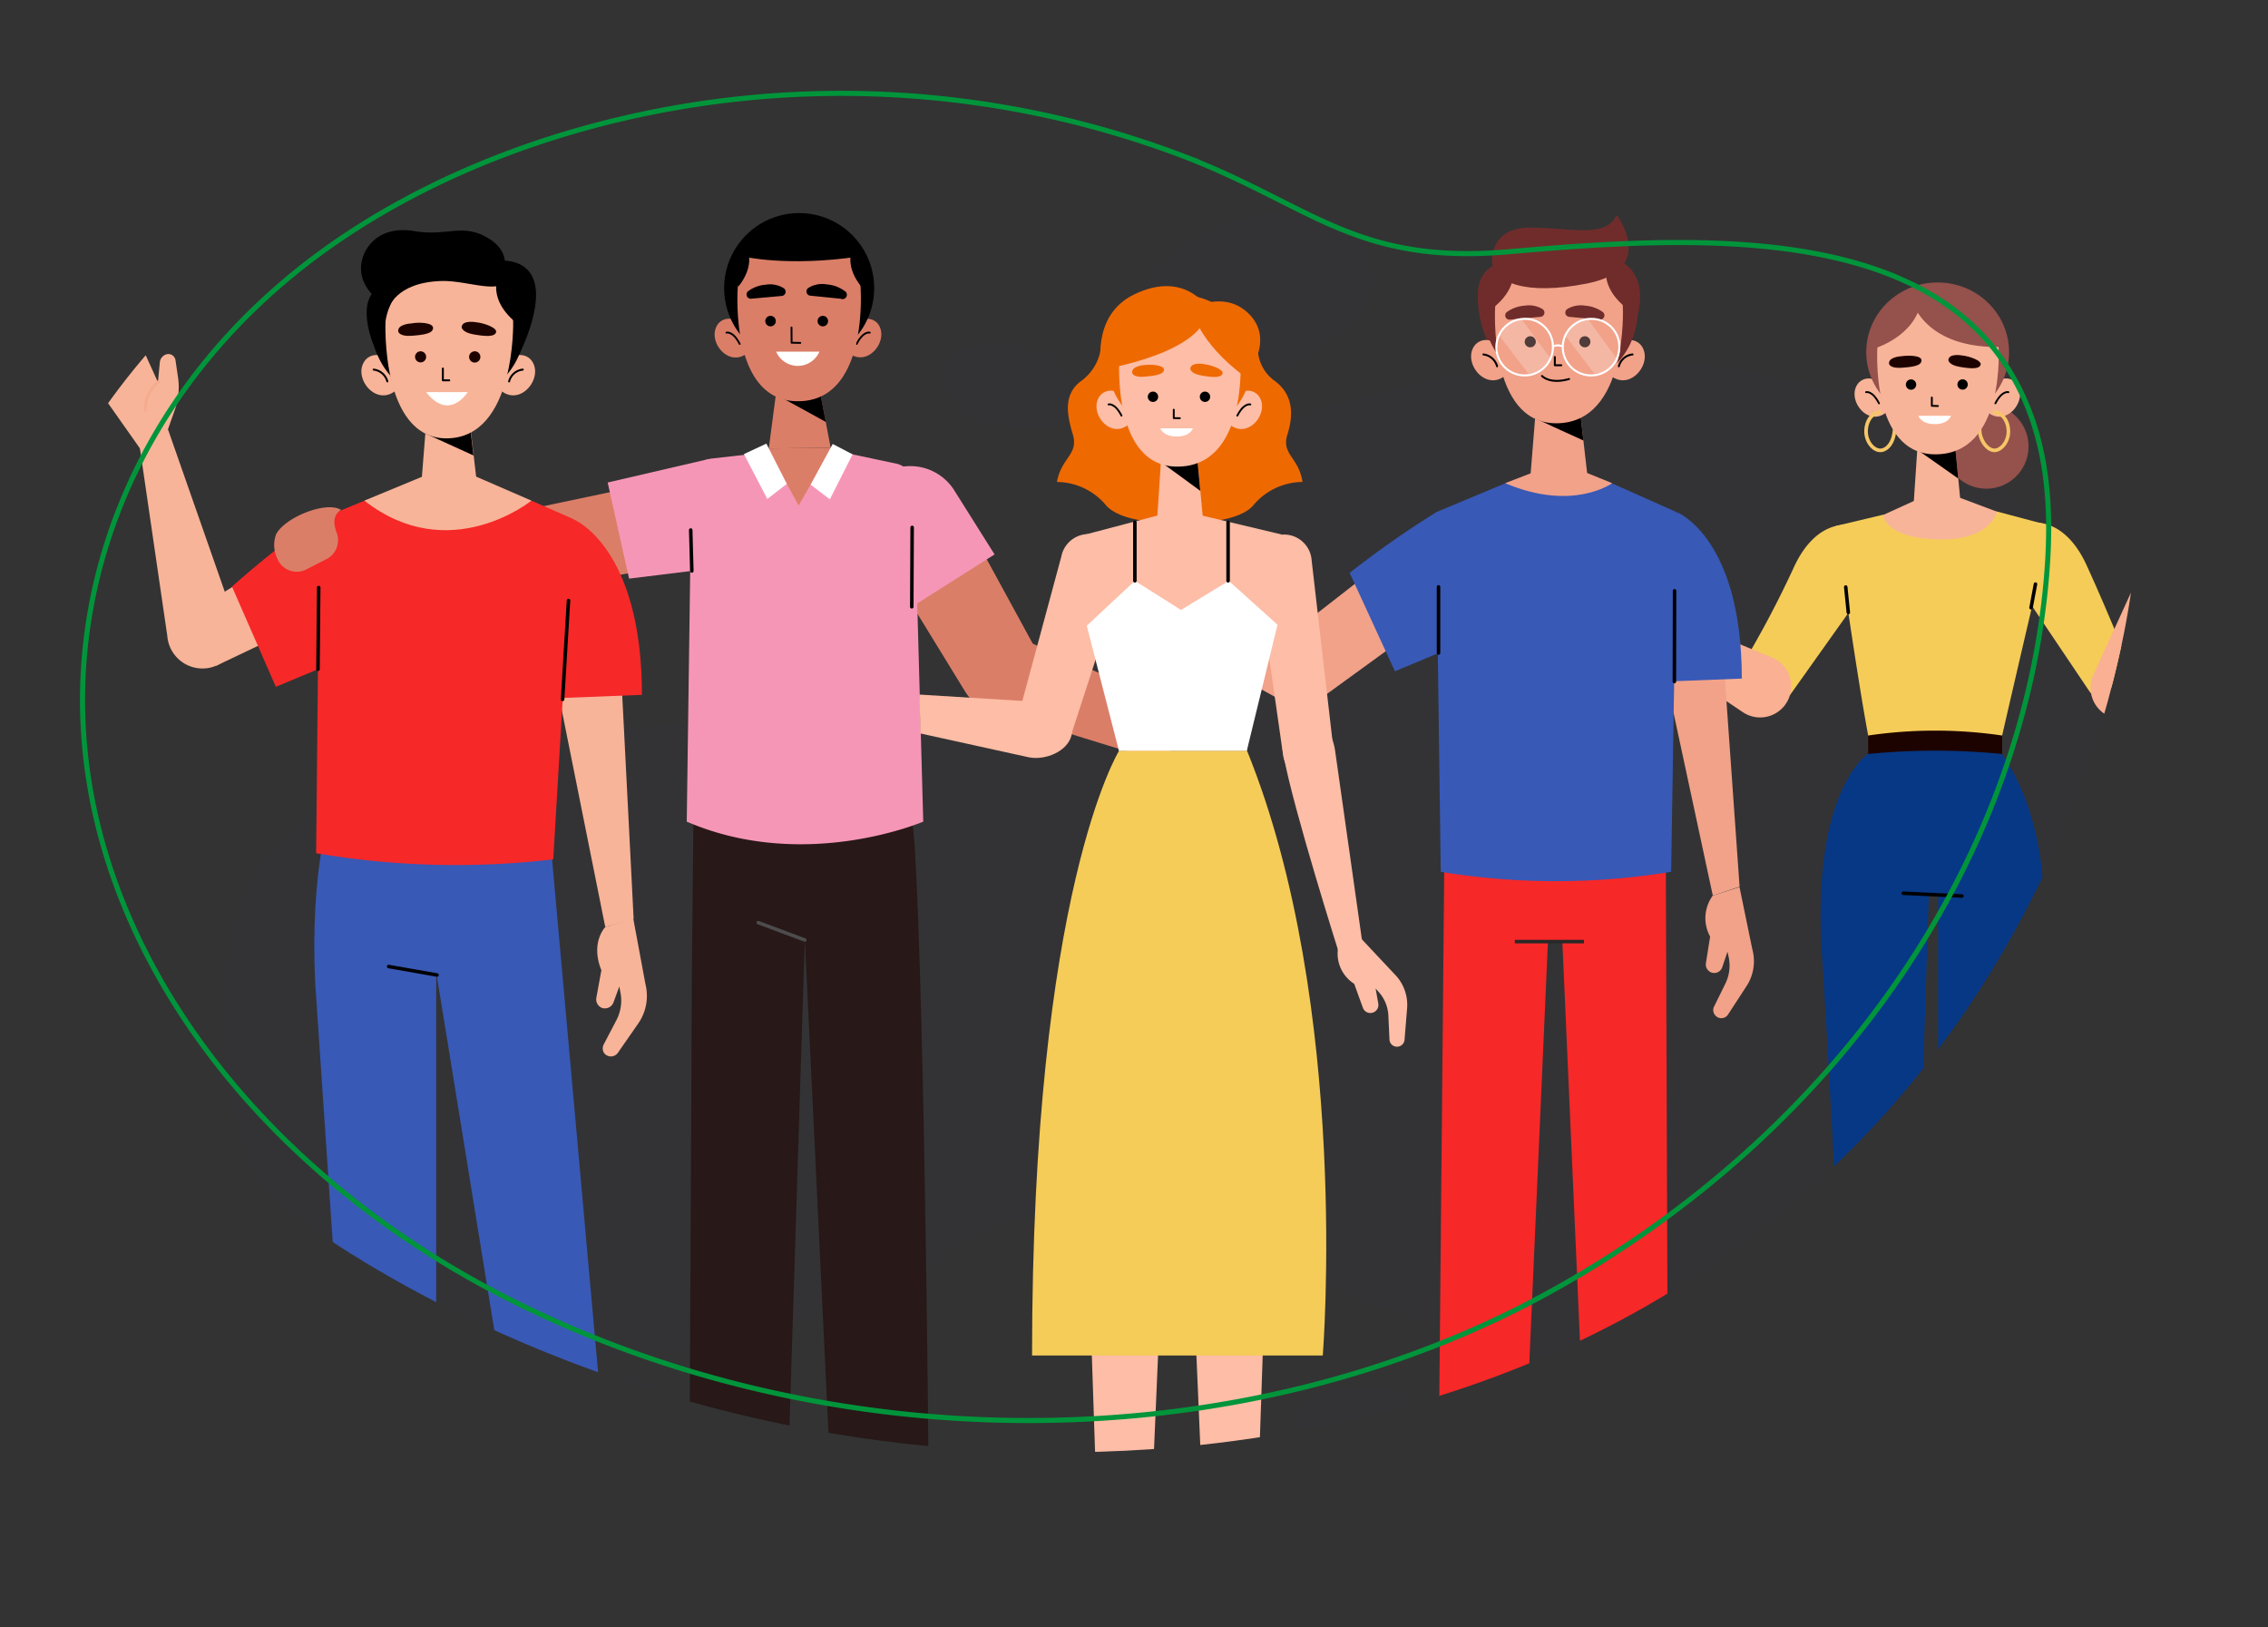 <svg xmlns="http://www.w3.org/2000/svg" xmlns:xlink="http://www.w3.org/1999/xlink" viewBox="0 0 245.51 176.09"><rect x="0" y="0" width="245.51" height="176.09" fill="#333333" stroke="none"/><defs><style>.cls-1,.cls-10,.cls-11,.cls-14,.cls-17,.cls-18,.cls-19,.cls-21,.cls-23,.cls-25,.cls-28,.cls-31,.cls-35,.cls-37,.cls-7{fill:none;}.cls-2{clip-path:url(#clip-path);}.cls-3{fill:#32324c;opacity:0.1;}.cls-4{fill:#1d0300;}.cls-5{fill:#fab093;}.cls-6{fill:#063886;}.cls-10,.cls-19,.cls-23,.cls-7{stroke:#000;}.cls-10,.cls-11,.cls-14,.cls-17,.cls-18,.cls-19,.cls-21,.cls-23,.cls-25,.cls-35,.cls-7{stroke-linecap:round;stroke-linejoin:round;}.cls-18,.cls-7{stroke-width:0.38px;}.cls-8{fill:#95514c;}.cls-9{fill:#f8b498;}.cls-10{stroke-width:0.2px;}.cls-11{stroke:#f6c668;stroke-width:0.39px;}.cls-12,.cls-30{fill:#fff;}.cls-13{fill:#f5cc58;}.cls-14{stroke:#ea967c;stroke-width:0.34px;}.cls-15{fill:#db7e68;}.cls-16{fill:#281818;}.cls-17{stroke:#1d0300;stroke-width:0.54px;}.cls-18{stroke:#4c4c4c;}.cls-19{stroke-width:0.2px;}.cls-20{fill:#f696b6;}.cls-21,.cls-31,.cls-35{stroke:#fff;}.cls-21{stroke-width:0.42px;}.cls-22{fill:#3859b6;}.cls-23{stroke-width:0.21px;}.cls-24{fill:#f62828;}.cls-25{stroke:#f5ab8e;stroke-width:0.32px;}.cls-26{fill:#f1a289;}.cls-27{fill:#f75353;}.cls-28{stroke:#282828;stroke-width:0.38px;}.cls-28,.cls-31,.cls-37{stroke-miterlimit:10;}.cls-29{fill:#702c2b;}.cls-30{opacity:0.23;}.cls-31{stroke-width:0.22px;}.cls-32{fill:#ef6901;}.cls-33{fill:#fdbda6;}.cls-34{clip-path:url(#clip-path-2);}.cls-35{stroke-width:0.41px;}.cls-36{clip-path:url(#clip-path-3);}.cls-37{stroke:#00953b;stroke-width:0.55px;}</style><clipPath id="clip-path"><path class="cls-1" d="M182.36,138.85c25.65-16.24,40.32-41,46.41-65.25,3.38-13.41,4.53-27.75-3.64-40.14-9.63-14.61-31-24.23-53.45-28.53C135.77-2,89.2-2.88,56.33,10.36,26.91,22.2,6,43.62,1.15,66.89-4.92,96,13.51,123.5,47,140.81a147.77,147.77,0,0,0,82.77,15.59C150.86,154.13,168.27,147.78,182.36,138.85Z"/></clipPath><clipPath id="clip-path-2"><path d="M124.67,168.68l-7.69-.05a6.47,6.47,0,0,1-4.33,2.31c-2.85.3-5.16,1.8-5.38,3.82h18.59A31.21,31.21,0,0,0,124.67,168.68Z"/></clipPath><clipPath id="clip-path-3"><path d="M130.21,168.68l7.68-.05a6.51,6.51,0,0,0,4.33,2.31c2.85.3,5.16,1.8,5.38,3.82H129A31.82,31.82,0,0,1,130.21,168.68Z"/></clipPath></defs><g id="Capa_1" data-name="Capa 1"><g class="cls-2"><path class="cls-3" d="M183.23,39.39C236,43,257.4,109.56,216,142.43c-8.46,6.71-28.87,8.32-39.64,6.58-43.39-7-47.82-29.26-75.27-12.65s-77.28,18.16-76.89-27.71,73.7-16.3,94.21-47.89C127.73,46.3,155.75,37.52,183.23,39.39Z"/><path class="cls-3" d="M148.23,27.65A7,7,0,0,1,146,35.37c-3.61,3-10.91,7.74-19.41,6.33-12.14-2-2.45-17.41,11.19-18.62C144.62,22.47,147.28,25,148.23,27.65Z"/><path class="cls-3" d="M116.31,44a3.66,3.66,0,0,1-3.38,2.48c-2.45.07-7-.29-10-3.59-4.36-4.72,4.55-8,10.56-4.11C116.47,40.74,116.77,42.63,116.31,44Z"/><path class="cls-3" d="M155.06,155.44a3.64,3.64,0,0,1-2.87,3c-2.39.52-6.92,1-10.52-1.71-5.14-3.85,3-8.66,9.65-6C154.63,152.17,155.26,154,155.06,155.44Z"/><path class="cls-3" d="M72.39,152a1.76,1.76,0,0,1-1.4,1.48,6.4,6.4,0,0,1-5.14-.83c-2.51-1.88,1.48-4.23,4.71-2.91C72.18,150.35,72.48,151.23,72.39,152Z"/><path class="cls-4" d="M196.17,172l-3.87,2.13a1.14,1.14,0,0,0-.53,1.24c.1.38.43.68,1.29.7,1.92,0,10.38-1.38,10.38-1.38v1l3.93-.49s.28-5-.92-5.75Z"/><path class="cls-5" d="M201.36,167.79,196.17,172s.67,1.92,3.63.64,6.65-3.2,6.65-3.2l-.54-2.21Z"/><polygon class="cls-5" points="205.91 167.25 206.45 151.88 201.31 151.47 201.31 169.46 205.91 167.25"/><path class="cls-4" d="M220.28,172l3.87,2.13a1.14,1.14,0,0,1,.53,1.24c-.1.38-.43.68-1.3.7-1.91,0-10.38-1.38-10.38-1.38v1l-3.92-.49s-.28-5,.92-5.75Z"/><path class="cls-5" d="M215.09,167.79l5.19,4.23s-.67,1.92-3.63.64-6.65-3.2-6.65-3.2l.54-2.21Z"/><polygon class="cls-5" points="210.54 167.25 210.93 151.88 216.07 151.47 215.14 169.46 210.54 167.25"/><path class="cls-6" d="M202.23,81.56s-6.2,3.92-5,21.83,3.11,60,3.11,60h6.32l2.14-66.67,1-.05,0,66.72h6.32l5-61.3s1.46-12-4.4-20.49C217.56,82.11,209.12,77.57,202.23,81.56Z"/><line class="cls-7" x1="206.03" y1="96.67" x2="212.38" y2="96.97"/><circle class="cls-8" cx="215.02" cy="48.32" r="4.57"/><path class="cls-9" d="M203.24,41.31a1.49,1.49,0,0,0-2.09.17c-1.34,1.69,1,4.76,3,3.18Z"/><path class="cls-10" d="M202,42.44s.67-.21,1.4,1.21"/><path class="cls-11" d="M205.08,46.57c-.1,1.36-.82,2.17-1.55,2.17S202,47.82,202,46.69s.67-2.06,1.51-2.06"/><path class="cls-9" d="M216.19,41.31a1.48,1.48,0,0,1,2.09.17c1.34,1.69-1,4.76-3.05,3.18Z"/><path class="cls-10" d="M217.41,42.44s-.68-.21-1.41,1.21"/><path class="cls-11" d="M214.29,46.43c0,1.26.87,2.31,1.6,2.31s1.52-.92,1.52-2.05-.68-2.06-1.52-2.06"/><ellipse class="cls-8" cx="209.75" cy="38.1" rx="7.73" ry="7.53"/><polygon class="cls-9" points="207.58 48.14 207.07 55.74 212.36 55.74 211.62 48.05 207.58 48.14"/><path d="M207.52,48.67c.18.1,4.46,3.12,4.46,3.12l-.36-3.74Z"/><path class="cls-9" d="M203.23,37.54s-.82,11.63,6.26,11.63c7.65,0,6.85-11.63,6.85-11.63s0-5.24-6.62-5.24C203.7,32.3,203.23,37.54,203.23,37.54Z"/><path d="M207.43,41.61a.56.56,0,1,1-.56-.55A.56.56,0,0,1,207.43,41.61Z"/><circle cx="212.45" cy="41.61" r="0.56"/><path class="cls-12" d="M207.66,45h3.53s-.24.9-1.75.9S207.66,45,207.66,45Z"/><polyline class="cls-10" points="209.12 43.02 209.12 43.92 209.78 43.94"/><path class="cls-4" d="M212.4,38.47s-1.43-.28-1.49.49c0,0,0,.53,1.21.74s2.13.27,2.28-.22S213.08,38.53,212.4,38.47Z"/><path class="cls-4" d="M205.84,38.55s-1.46.06-1.35.83c0,0,.09.51,1.36.42S208,39.57,208,39,206.51,38.45,205.84,38.55Z"/><path class="cls-8" d="M202.72,37.77s4.78-1.29,5.3-5.47C208,32.3,202.93,31.31,202.72,37.77Z"/><path class="cls-8" d="M206.88,32.25s1.12,5.6,10.07,5.3c0,0-.58-5-5.06-5.81S206.88,32.25,206.88,32.25Z"/><path class="cls-4" d="M202.23,79.6v2a73.65,73.65,0,0,1,14.5,0v-2l-7.27-2.1Z"/><path class="cls-13" d="M203.83,55.71l-5.1,1.21s2.12,15.31,3.5,22.68a49.91,49.91,0,0,1,14.5,0s3.68-16,5.31-22.68l-5.87-1.56Z"/><path class="cls-9" d="M209.84,53l-6,2.74s.19,2.63,6.4,2.64c5.29,0,5.94-3,5.94-3Z"/><path class="cls-13" d="M219.22,56.66s4-1.3,6.67,4.54,5.29,12.5,5.29,12.5L226.3,75l-7.82-11.62Z"/><line class="cls-7" x1="219.86" y1="65.77" x2="220.34" y2="63.21"/><path class="cls-5" d="M234.47,55.82l2.85.65-4.38,18.79a3.38,3.38,0,0,1-4.81,2.18h0a3.37,3.37,0,0,1-1.52-4.4Z"/><path class="cls-5" d="M234.53,55.2l.17-.74A6.38,6.38,0,0,1,236,51.74l1.13-1.39a.7.7,0,0,1,1.06,0h0a.9.9,0,0,1,.12,1l-.86,1.7L243,49.4a.54.54,0,0,1,.78.19l.1.19a.54.54,0,0,1-.14.67L240.09,53l4.55-2.37a.52.52,0,0,1,.76.24l.06.14a.54.54,0,0,1-.21.68L241.35,54l3.35-1.11a.53.53,0,0,1,.71.43v.07a.53.53,0,0,1-.3.55l-3.4,1.41,1.91-.32a.53.53,0,0,1,.69.58h0a.5.5,0,0,1-.32.42l-8.61,3.43-.71-2A4.28,4.28,0,0,1,234.53,55.2Z"/><path class="cls-14" d="M237.46,53a3.5,3.5,0,0,1-.37,3"/><path class="cls-13" d="M200.82,56.91s-4-1.3-6.66,4.54a111,111,0,0,1-6.06,11.34l5.64,2.47L202,63.64Z"/><line class="cls-7" x1="200.08" y1="66.29" x2="199.8" y2="63.53"/><path class="cls-5" d="M174.34,63.94l-1.64,2.41,16,10.75a3.36,3.36,0,0,0,5-1.69h0a3.36,3.36,0,0,0-1.88-4.25Z"/><polygon class="cls-15" points="76.06 170.35 82.34 170.35 82.59 158.11 76.31 158.11 76.06 170.35"/><path class="cls-12" d="M82.87,168.13h-7.7a9.29,9.29,0,0,1-5.12,2.4c-3,.32-4.72,1.92-5,4.08H84.15A33.86,33.86,0,0,0,82.87,168.13Z"/><rect class="cls-16" x="65.08" y="174.61" width="19.07" height="1.36" transform="translate(149.24 350.59) rotate(180)"/><path class="cls-17" d="M83.64,171.26s-3.61.37-3.61,3.35"/><path class="cls-17" d="M73.45,169.3a3.46,3.46,0,0,1,1.79.89"/><path class="cls-17" d="M72,170.19a2.61,2.61,0,0,1,1.76.91"/><polygon class="cls-15" points="98.78 170.35 92.51 170.35 92.26 158.11 98.54 158.11 98.78 170.35"/><path class="cls-12" d="M92,168.13h7.71a9.29,9.29,0,0,0,5.11,2.4c3,.32,4.73,1.92,5,4.08H90.7A33.24,33.24,0,0,1,92,168.13Z"/><rect class="cls-16" x="90.7" y="174.61" width="19.07" height="1.36"/><path class="cls-17" d="M91.2,171.26s3.61.37,3.61,3.35"/><path class="cls-17" d="M101.4,169.3a3.46,3.46,0,0,0-1.79.89"/><path class="cls-17" d="M102.81,170.19a2.62,2.62,0,0,0-1.77.91"/><path class="cls-16" d="M75.07,87.76l-.17,17.11-.28,58H85.19l1.93-61.21,2.94,61.21h10.49s-.38-52.25-1.55-71.66l-.35-3.42-11.15-5Z"/><line class="cls-18" x1="87.12" y1="101.73" x2="82.08" y2="99.85"/><path class="cls-15" d="M79.88,34.85a1.51,1.51,0,0,0-2.12.17c-1.36,1.72,1,4.82,3.09,3.23Z"/><path class="cls-19" d="M78.64,36s.69-.22,1.43,1.22"/><path class="cls-15" d="M92.91,34.85A1.51,1.51,0,0,1,95,35c1.36,1.72-1,4.82-3.08,3.23Z"/><path class="cls-19" d="M94.15,36s-.68-.22-1.42,1.22"/><circle cx="86.51" cy="31.18" r="8.12"/><polygon class="cls-15" points="84.06 42.16 83.22 48.53 89.92 48.46 88.7 42.07 84.06 42.16"/><path d="M84,42.71c.2.09,5.39,2.95,5.39,2.95l-.69-3.59Z"/><path class="cls-15" d="M79.87,31s-1,12.27,6.34,12.42C94.15,43.61,93.15,31,93.15,31a6.3,6.3,0,0,0-6.7-6.24C80.35,24.79,79.87,31,79.87,31Z"/><path d="M80.41,27.75s4.8,1.17,12.63,0c0,0-.67-3.58-6.32-3.58S80.41,27.75,80.41,27.75Z"/><path d="M81,27.38s.6,1.55-1.08,3.65l-.52-1.41,1.5-3.39"/><path d="M92.16,27.38s-.61,1.55,1.08,3.65l.51-1.41-1.5-3.39"/><circle cx="83.41" cy="34.75" r="0.57"/><circle cx="89.07" cy="34.75" r="0.57"/><path d="M81.3,32.33l3.32-.3a.46.46,0,0,0,.22-.84,2.81,2.81,0,0,0-1.94-.38A3.68,3.68,0,0,0,81,31.5.46.46,0,0,0,81.3,32.33Z"/><path d="M91,32.33,87.72,32a.46.46,0,0,1-.22-.84,2.83,2.83,0,0,1,2-.38,3.68,3.68,0,0,1,1.9.69A.46.46,0,0,1,91,32.33Z"/><polyline class="cls-19" points="85.68 35.44 85.69 37.09 86.63 37.11"/><path class="cls-12" d="M84,38.06H88.7a2.55,2.55,0,0,1-4.68,0Z"/><path class="cls-15" d="M105.6,58.3l6.6,12.1a4.44,4.44,0,0,1-1.7,6h0a4.43,4.43,0,0,1-6-1.52L97.69,63.78Z"/><path class="cls-20" d="M107.66,60l-9.59,6.08L93.74,59a5.61,5.61,0,0,1,1.79-7.68h0a5.62,5.62,0,0,1,7.77,1.75Z"/><path class="cls-15" d="M126.17,82.6,128.45,77l-18.16-8a4.21,4.21,0,0,0-6.05,2.59h0A4.22,4.22,0,0,0,107,76.69Z"/><path class="cls-15" d="M71.24,61.49l-11.53,2a4.39,4.39,0,0,1-5-3.57h0a4.16,4.16,0,0,1,3.45-5l11.6-2.44Z"/><polygon class="cls-20" points="65.78 52.22 76.63 49.7 78.01 61.4 68.1 62.62 65.78 52.22"/><path class="cls-20" d="M89.72,48.63,97,50.17a2.45,2.45,0,0,1,1.94,2.44l1,36.31s-12.82,5.51-25.6,0l.51-36.83A2.45,2.45,0,0,1,77,49.63l6.33-.72Z"/><line class="cls-7" x1="98.7" y1="65.67" x2="98.74" y2="57.08"/><line class="cls-7" x1="74.89" y1="61.79" x2="74.77" y2="57.36"/><polygon class="cls-15" points="90.05 48.46 86.45 54.71 83.07 48.53 90.05 48.46"/><polygon class="cls-12" points="90.14 48.05 92.29 49.17 89.83 54.04 87.75 52.45 90.14 48.05"/><polygon class="cls-12" points="82.96 48.01 80.53 49.14 83.06 54 85.17 52.37 82.96 48.01"/><polygon class="cls-12" points="40.31 170.92 46.66 170.21 46.06 158.96 39.64 158.35 40.31 170.92"/><path d="M47,168.42l-8,0a6.77,6.77,0,0,1-4.51,2.4c-3,.31-5.37,1.87-5.6,4H48.25A33.46,33.46,0,0,0,47,168.42Z"/><rect class="cls-12" x="28.89" y="174.75" width="19.36" height="1.33" transform="translate(77.13 350.84) rotate(180)"/><path class="cls-21" d="M36.75,170a3.47,3.47,0,0,1,1.75.88"/><path class="cls-21" d="M35.57,170.6a2.55,2.55,0,0,1,1.72.89"/><polygon class="cls-12" points="65.18 170.92 58.83 170.21 57.53 158.96 63.95 158.35 65.18 170.92"/><path d="M58.49,168.42l8,0a6.77,6.77,0,0,0,4.51,2.4c3,.31,5.37,1.87,5.6,4H57.24A32.49,32.49,0,0,1,58.49,168.42Z"/><rect class="cls-12" x="57.24" y="174.75" width="19.36" height="1.33"/><path class="cls-21" d="M68.73,170a3.51,3.51,0,0,0-1.75.88"/><path class="cls-21" d="M69.92,170.6a2.55,2.55,0,0,0-1.72.89"/><path class="cls-22" d="M35.9,87.19s-2.4,6.65-1.77,19.35L38,163.64h9.22V105.2l9.48,58.44h9.4L59.42,89.19h-6Z"/><line class="cls-7" x1="47.31" y1="105.52" x2="42.07" y2="104.6"/><path d="M44.26,29.94s-4,.09-4.51,3.12c-.41,2.63,1.4,5.84,1.4,5.84l1-6.82Z"/><path d="M52.37,28.39S57.58,27,58,31.33c.33,3.47-2.45,8.29-2.45,8.29l-.28-7.31Z"/><path d="M53.29,31.69s3.26-3.48-.24-5.79c-2.85-1.88-4.68-.26-8.2-.89-4-.7-5.89,2.08-5.77,4.23C39.31,33.27,46,35,46,35Z"/><path class="cls-9" d="M41.74,38.79a1.56,1.56,0,0,0-2.2.19c-1.42,1.78,1.06,5,3.21,3.35Z"/><path class="cls-23" d="M40.45,40a1.74,1.74,0,0,1,1.48,1.28"/><path class="cls-9" d="M55.3,38.79a1.57,1.57,0,0,1,2.21.19c1.41,1.78-1.06,5-3.21,3.35Z"/><path class="cls-23" d="M56.59,40a1.7,1.7,0,0,0-1.48,1.28"/><circle cx="48.52" cy="35.18" r="8.32" transform="translate(2.69 73.79) rotate(-76.06)"/><polygon class="cls-9" points="46.09 46.33 45.48 54 51.82 54 50.92 46.24 46.09 46.33"/><path d="M46,46.9l5.25,2.39-.35-3Z"/><path class="cls-9" d="M41.73,34.82s-.54,12.62,6.59,12.62c7.53,0,7.23-12.62,7.23-12.62s0-5.52-7-5.52C42.22,29.3,41.73,34.82,41.73,34.82Z"/><path class="cls-4" d="M51.57,34.88s-1.53-.3-1.6.52c0,0,0,.56,1.3.79s2.28.28,2.43-.23S52.29,34.94,51.57,34.88Z"/><path class="cls-4" d="M44.55,35s-1.56.06-1.44.88c0,0,.1.56,1.45.46s2.32-.25,2.32-.85S45.26,34.85,44.55,35Z"/><path class="cls-4" d="M46.13,38.62a.6.6,0,1,1-1.2,0,.6.6,0,1,1,1.2,0Z"/><path class="cls-4" d="M52,38.62a.61.61,0,1,1-.61-.6A.6.6,0,0,1,52,38.62Z"/><polyline class="cls-23" points="47.94 39.88 47.94 41.16 48.63 41.16"/><path class="cls-12" d="M46.13,42.44l4.5,0S48.65,45.66,46.13,42.44Z"/><path d="M42.06,33.41s.69-2.83,5.69-3c3-.1,6.71,1.73,7.45-.54l-2.64-3.42L42.1,28Z"/><path d="M54.37,28.89s-2.26,3,1.55,6.07C55.92,35,56.82,31.26,54.37,28.89Z"/><path class="cls-9" d="M65.52,100.33S63.88,102,65.1,105l-.55,3a1,1,0,0,0,.64,1.09h0a1,1,0,0,0,1.21-.58l.64-1.75.12.64a4.56,4.56,0,0,1-.43,3L65.37,113a.94.94,0,0,0,0,.93h0a.92.92,0,0,0,1.52,0l2.21-3.18a5.23,5.23,0,0,0,.77-4.24l-1.33-7.16Z"/><path class="cls-9" d="M65.52,100.33,59.84,72c-.35-1.81,1.58-4.11,3.4-4.43h0a3.31,3.31,0,0,1,3.89,3.25l1.46,28.6Z"/><path class="cls-24" d="M62.07,56.2s7.42,2.91,7.42,19l-12.33.48Z"/><polygon class="cls-9" points="23.38 72.06 39.09 64.59 31.1 59.84 23.95 64.27 23.38 72.06"/><path class="cls-9" d="M18.18,46.46l-3.31.16,3.24,22.2A3.82,3.82,0,0,0,23,72.19h0a3.82,3.82,0,0,0,2.57-4.61Z"/><path class="cls-9" d="M18.18,46.46l.74-2.08a7.41,7.41,0,0,0,.37-3.4L19,39a.78.78,0,0,0-1-.65h0a1,1,0,0,0-.7.87l-.2,2.15-3.49-7.69a.6.6,0,0,0-.87-.28l-.21.12a.6.6,0,0,0-.26.72l1.93,4.62-3-5a.61.61,0,0,0-.88-.23l-.15.1a.61.61,0,0,0-.2.78L13,39.76,9.86,36a.61.61,0,0,0-.95,0L8.86,36a.6.6,0,0,0,0,.71L11.63,41l-2-2.39a.6.6,0,0,0-1,.15h0a.59.59,0,0,0,.05.59l6.61,9.38Z"/><path class="cls-25" d="M17.13,41.33a4,4,0,0,0-1.41,3.07"/><path class="cls-24" d="M34.58,56.2c-3.34,1.81-9.47,7.28-9.47,7.28l4.75,10.85,11.2-4.67Z"/><path class="cls-24" d="M57.53,54.18l4.54,2L59.89,93a90.1,90.1,0,0,1-25.67-.66l.36-36.15,4.86-2Z"/><line class="cls-7" x1="60.9" y1="75.69" x2="61.54" y2="64.99"/><line class="cls-7" x1="34.42" y1="72.43" x2="34.5" y2="63.59"/><path class="cls-9" d="M48.7,50.35l8.83,3.83s-8.88,7.2-18.09,0Z"/><path class="cls-15" d="M36.93,55.19s-1.24.52-.49,2.44h0a2.3,2.3,0,0,1-1.08,2.87l-2.17,1.11A2.27,2.27,0,0,1,30,60.41a3.35,3.35,0,0,1-.11-2.59C30.82,56,35.33,54.17,36.93,55.19Z"/><polygon class="cls-12" points="164.15 167.75 157.28 167.75 145.91 173.57 165.46 173.35 164.15 167.75"/><path class="cls-4" d="M160.66,174.7a1.19,1.19,0,0,1,1.19,1.16l3.68,0-.07-2.47-19.55.22L146,176l13.5-.16h0A1.18,1.18,0,0,1,160.66,174.7Z"/><path class="cls-17" d="M152.53,169.89a1.82,1.82,0,0,1,1.9.93"/><path class="cls-17" d="M154.43,168.94a1.81,1.81,0,0,1,1.9.92"/><rect class="cls-26" x="157.15" y="158.46" width="7.01" height="9.29"/><polygon class="cls-12" points="172.69 167.75 179.57 167.75 190.94 173.57 171.39 173.35 172.69 167.75"/><path class="cls-4" d="M176.18,174.7a1.18,1.18,0,0,0-1.18,1.16l-3.68,0,.07-2.47,19.55.22-.07,2.47-13.5-.16h0A1.18,1.18,0,0,0,176.18,174.7Z"/><path class="cls-17" d="M184.32,169.89a1.82,1.82,0,0,0-1.9.93"/><path class="cls-17" d="M182.42,168.94a1.82,1.82,0,0,0-1.91.92"/><rect class="cls-26" x="172.69" y="158.46" width="7.01" height="9.29" transform="translate(352.39 326.2) rotate(180)"/><polygon class="cls-24" points="180.31 89.39 180.57 160.32 171.7 160.32 168.61 90.22 180.31 89.39"/><path class="cls-27" d="M171.76,159.86l9.06-.1a.57.57,0,0,1,.67.57v3.75a.58.58,0,0,1-.4.55h-9.65a.57.57,0,0,1-.38-.55v-3.67A.56.56,0,0,1,171.76,159.86Z"/><line class="cls-28" x1="171.76" y1="159.86" x2="180.58" y2="159.76"/><polygon class="cls-24" points="156.38 89.39 155.72 160.32 164.98 160.32 168.08 90.22 156.38 89.39"/><path class="cls-27" d="M164.76,159.9l-9.12-.1a.71.71,0,0,0-.84.7V164a.72.72,0,0,0,.51.69h9.83a.7.7,0,0,0,.49-.68V160.6A.71.71,0,0,0,164.76,159.9Z"/><line class="cls-28" x1="155.67" y1="159.86" x2="164.88" y2="159.76"/><rect class="cls-24" x="161.11" y="89.39" width="16.84" height="12.51"/><line class="cls-28" x1="171.46" y1="101.9" x2="163.98" y2="101.9"/><path class="cls-26" d="M185.41,96.92a4.13,4.13,0,0,0-.29,4.44l-.46,2.9a.92.92,0,0,0,.64,1h0a.91.91,0,0,0,1.13-.58L187,103l.13.6a4.38,4.38,0,0,1-.35,2.83l-1.23,2.5a.84.84,0,0,0,.07.88h0a.86.86,0,0,0,1.43,0l2-3.07a4.93,4.93,0,0,0,.64-4L188.3,96Z"/><path class="cls-26" d="M185.41,96.92l-6-27.93c-.36-1.72,1.42-3.94,3.14-4.28h0a3.15,3.15,0,0,1,3.76,3l2,28.25Z"/><path class="cls-22" d="M181.55,55.44s7,2.77,7,18l-11.69.45Z"/><polygon class="cls-26" points="143.05 75.53 159.75 63.4 152.17 58.9 139.09 69.09 143.05 75.53"/><path class="cls-22" d="M155.47,55.44A102.42,102.42,0,0,0,146.1,62L151,72.65l10.62-4.44Z"/><path class="cls-26" d="M123.81,60.52,121,65.93l17.32,9.66a4.2,4.2,0,0,0,6.26-2h0a4.2,4.2,0,0,0-2.26-5.35Z"/><path class="cls-22" d="M174.52,52.32l7,3.12-.62,38.91a77.24,77.24,0,0,1-24.94,0l-.52-38.91,7.46-3.12Z"/><line class="cls-7" x1="181.25" y1="73.76" x2="181.27" y2="63.94"/><line class="cls-7" x1="155.72" y1="70.67" x2="155.72" y2="63.51"/><path class="cls-26" d="M168.87,50l5.65,2.29s-4.24,3.12-11.59,0Z"/><path class="cls-29" d="M164.38,28.32s-4-.63-4.39,3.14a11.57,11.57,0,0,0,1.26,5.93l1.05-6.94Z"/><path class="cls-29" d="M173,27.55s4.07.13,4.51,3.88c.31,2.65-1.4,5.84-1.4,5.84l-1-6.82Z"/><path class="cls-26" d="M161.86,37.16a1.57,1.57,0,0,0-2.2.19c-1.41,1.78,1.06,5,3.21,3.35Z"/><path class="cls-23" d="M160.58,38.36a1.75,1.75,0,0,1,1.48,1.28"/><path class="cls-26" d="M175.43,37.16a1.57,1.57,0,0,1,2.2.19c1.42,1.78-1.06,5-3.21,3.35Z"/><path class="cls-23" d="M176.72,38.36a1.7,1.7,0,0,0-1.48,1.28"/><circle class="cls-29" cx="168.64" cy="33.55" r="8.32" transform="matrix(0.2, -0.98, 0.98, 0.2, 102.35, 192.2)"/><polygon class="cls-26" points="166.22 44.7 165.6 52.37 171.94 52.37 171.05 44.61 166.22 44.7"/><path d="M166.15,45.27c.21.11,5.25,2.4,5.25,2.4l-.35-3.06Z"/><path class="cls-26" d="M161.85,33.2s-.79,12.61,6.6,12.61c7.86,0,7.22-12.61,7.22-12.61s0-5.52-7-5.52C162.35,27.68,161.85,33.2,161.85,33.2Z"/><path class="cls-4" d="M166.25,37a.6.6,0,1,1-.6-.61A.6.6,0,0,1,166.25,37Z"/><path class="cls-4" d="M172.16,37a.6.6,0,1,1-.6-.61A.6.6,0,0,1,172.16,37Z"/><polyline class="cls-23" points="168.31 38.64 168.31 39.53 169.01 39.53"/><path class="cls-23" d="M166.92,40.69s.82.93,2.93.33"/><path class="cls-29" d="M163.45,34.59l3.32-.3a.46.46,0,0,0,.21-.84,2.86,2.86,0,0,0-1.94-.37,3.81,3.81,0,0,0-1.91.68A.46.46,0,0,0,163.45,34.59Z"/><path class="cls-29" d="M173.18,34.59l-3.32-.3a.46.46,0,0,1-.21-.84,2.85,2.85,0,0,1,1.94-.37,3.73,3.73,0,0,1,1.9.68A.46.46,0,0,1,173.18,34.59Z"/><path class="cls-30" d="M164.73,34.57l3.12,4.23s-.94,1.8-2.44,1.6l-3.15-4.13S163.11,34.45,164.73,34.57Z"/><path class="cls-30" d="M171.91,34.57,175,38.8s-.94,1.8-2.44,1.6l-3.15-4.13S170.29,34.45,171.91,34.57Z"/><path class="cls-31" d="M168.1,37.51a3.06,3.06,0,1,1-3-3A3,3,0,0,1,168.1,37.51Z"/><path class="cls-31" d="M175.29,37.51a3.06,3.06,0,1,1-3-3A3,3,0,0,1,175.29,37.51Z"/><path class="cls-31" d="M168.1,37.51a1.19,1.19,0,0,1,1.08,0"/><path class="cls-29" d="M174.5,27.26s-2.27,3,1.54,6.07C176,33.33,176.94,29.63,174.5,27.26Z"/><path class="cls-29" d="M163.17,27.26s2.27,3-1.55,6.07C161.62,33.33,160.73,29.63,163.17,27.26Z"/><path class="cls-29" d="M161.51,28.35s-.33-3.72,4.13-3.72,8.12,1.21,9.37-1.36c0,0,4.47,5.89-3.21,7.41C165.16,32,161.75,30.6,161.51,28.35Z"/><path class="cls-32" d="M139.37,47c.7-2.24.57-4.35-1.41-5.8a4.36,4.36,0,0,1-1.77-3l-8.44,7.52L119.12,38a5.32,5.32,0,0,1-2,3.17c-2,1.41-1.68,3.56-1,5.8s-1.21,2.49-1.71,5.19a7,7,0,0,1,5.29,2.49c1.14,1.39,4.43,2.07,8,1.85,3.59.22,6.88-.46,8-1.85a7,7,0,0,1,5.3-2.49C140.58,49.44,138.67,49.2,139.37,47Z"/><path class="cls-33" d="M121.18,42.63a1.48,1.48,0,0,0-2.09.18c-1.34,1.69,1,4.76,3,3.18Z"/><path class="cls-10" d="M120,43.77s.67-.21,1.4,1.21"/><path class="cls-33" d="M134.13,42.63a1.48,1.48,0,0,1,2.09.18c1.34,1.69-1,4.76-3.05,3.18Z"/><path class="cls-10" d="M135.35,43.77s-.68-.21-1.41,1.21"/><ellipse class="cls-32" cx="127.7" cy="39.43" rx="7.73" ry="7.53"/><polygon class="cls-33" points="125.7 49.46 125.18 57.44 130.34 57.44 129.59 49.38 125.7 49.46"/><path d="M125.65,50c.17.1,4.28,3.12,4.28,3.12l-.35-3.74Z"/><path class="cls-33" d="M121.17,38.87s-.82,11.63,6.26,11.63c7.65,0,6.85-11.63,6.85-11.63s0-5.24-6.62-5.24C121.64,33.63,121.17,38.87,121.17,38.87Z"/><path d="M125.37,42.94a.56.56,0,1,1-.56-.56A.56.56,0,0,1,125.37,42.94Z"/><path d="M131,42.94a.56.56,0,1,1-.56-.56A.56.56,0,0,1,131,42.94Z"/><path class="cls-12" d="M125.6,46.35h3.53s-.24.89-1.75.89S125.6,46.35,125.6,46.35Z"/><polyline class="cls-10" points="127.06 44.34 127.06 45.25 127.72 45.26"/><path class="cls-32" d="M130.35,39.41s-1.44-.28-1.5.5c0,0,0,.52,1.21.73s2.14.27,2.28-.21S131,39.48,130.35,39.41Z"/><path class="cls-32" d="M123.86,39.51s-1.4.08-1.3.84c0,0,.08.52,1.3.42S126,40.51,126,40,124.51,39.41,123.86,39.51Z"/><path class="cls-32" d="M119.25,40s11.3-1.76,11.53-6.62c0,0-2.46-4.2-8-1.52C118,34.16,119.25,40,119.25,40Z"/><path class="cls-32" d="M129,33.36s.55,3.61,5.84,7.46c0,0,3.17-3.79.52-6.68S129,33.36,129,33.36Z"/><path class="cls-33" d="M110.3,77.22l4.59-17a3,3,0,0,1,3.71-2.32h0c1.59.4,3.57,2,3.21,3.61L116,79.38Z"/><path class="cls-33" d="M99.64,79.38l-.11-4.21,12,.74c2.17,0,5,1.57,4.46,3.67h0c-.43,1.75-2.84,2.73-4.61,2.38Z"/><path class="cls-33" d="M142.4,83.94a3.15,3.15,0,0,0,1.9-3.25l-2.31-20a3,3,0,0,0-3.34-2.82h0a3,3,0,0,0-2.7,3.27l2.9,20.26c.22,2.09,1.61,3.37,3.55,2.57Z"/><path class="cls-33" d="M145,103.32l2.61-.33-3.09-21.78c-.3-2.22-2.23-4.91-4.32-4.12h0c-1.74.66-1.58,2.92-1.24,4.75C140,87.56,145,103.32,145,103.32Z"/><path class="cls-33" d="M144.83,102.68a3.87,3.87,0,0,0,1.76,3.79l.94,2.59a.86.86,0,0,0,1,.55h0a.87.87,0,0,0,.67-1l-.29-1.63.38.43a4.09,4.09,0,0,1,1,2.49l.12,2.61a.81.81,0,0,0,.46.69h0a.82.82,0,0,0,1.17-.66l.28-3.44a4.69,4.69,0,0,0-1.3-3.61l-4.61-4.91Z"/><polygon class="cls-33" points="127.58 55.19 116.95 57.99 121.13 81.27 134.96 81.27 138.72 57.84 127.58 55.19"/><polygon class="cls-12" points="121.13 81.27 117.64 67.72 122.85 62.86 127.84 66.01 133.01 62.86 138.29 67.61 134.96 81.27 121.13 81.27"/><line class="cls-7" x1="122.85" y1="62.86" x2="122.85" y2="56.52"/><line class="cls-7" x1="132.94" y1="62.86" x2="132.94" y2="56.52"/><polygon class="cls-33" points="119.01 171.08 124.34 170.4 126.12 128.98 117.64 130.32 119.01 171.08"/><path d="M124.67,168.68l-7.69-.05a6.47,6.47,0,0,1-4.33,2.31c-2.85.3-5.16,1.8-5.38,3.82h18.59A31.21,31.21,0,0,0,124.67,168.68Z"/><g class="cls-34"><path class="cls-12" d="M108.76,170.62s4.23,0,4.61,5.21h-7.21S106.46,171,108.76,170.62Z"/></g><rect class="cls-12" x="107.27" y="174.76" width="18.6" height="1.28" transform="translate(233.13 350.8) rotate(180)"/><path class="cls-35" d="M114.83,170.2a3.36,3.36,0,0,1,1.68.84"/><path class="cls-35" d="M116,169.57a3.36,3.36,0,0,1,1.68.84"/><path class="cls-35" d="M113.69,170.77a2.47,2.47,0,0,1,1.65.85"/><polygon class="cls-33" points="135.86 171.08 130.53 170.4 128.75 128.98 137.24 130.32 135.86 171.08"/><path d="M130.21,168.68l7.68-.05a6.51,6.51,0,0,0,4.33,2.31c2.85.3,5.16,1.8,5.38,3.82H129A31.82,31.82,0,0,1,130.21,168.68Z"/><g class="cls-36"><path class="cls-12" d="M146.11,170.62s-4.22,0-4.61,5.21h7.21S148.41,171,146.11,170.62Z"/></g><rect class="cls-12" x="129.01" y="174.76" width="18.6" height="1.28"/><path class="cls-35" d="M140.05,170.2a3.32,3.32,0,0,0-1.68.84"/><path class="cls-35" d="M138.86,169.57a3.32,3.32,0,0,0-1.68.84"/><path class="cls-35" d="M141.19,170.77a2.49,2.49,0,0,0-1.66.85"/><path class="cls-13" d="M121.13,81.27s-9.41,15.11-9.41,65.43h31.47S146.24,109,135,81.27Z"/></g><path class="cls-37" d="M27.66,33.27C14.05,46.34,7.81,63.45,9.1,80.05c1.83,23.74,19,46.55,45.07,60.06,35.27,18.25,80.58,18.36,114.6-.85,31.79-18,50.51-47.82,52.8-77.29.57-7.29.1-14.82-3.84-21.5-9.55-16.22-34.26-15-54.24-13.24-16.62,1.48-21.42-4.92-35.17-10.25a104.39,104.39,0,0,0-39.54-6.85c-21.53.47-42.67,7.73-57.19,19.65C30.22,30.91,28.9,32.08,27.66,33.27Z"/></g></svg>